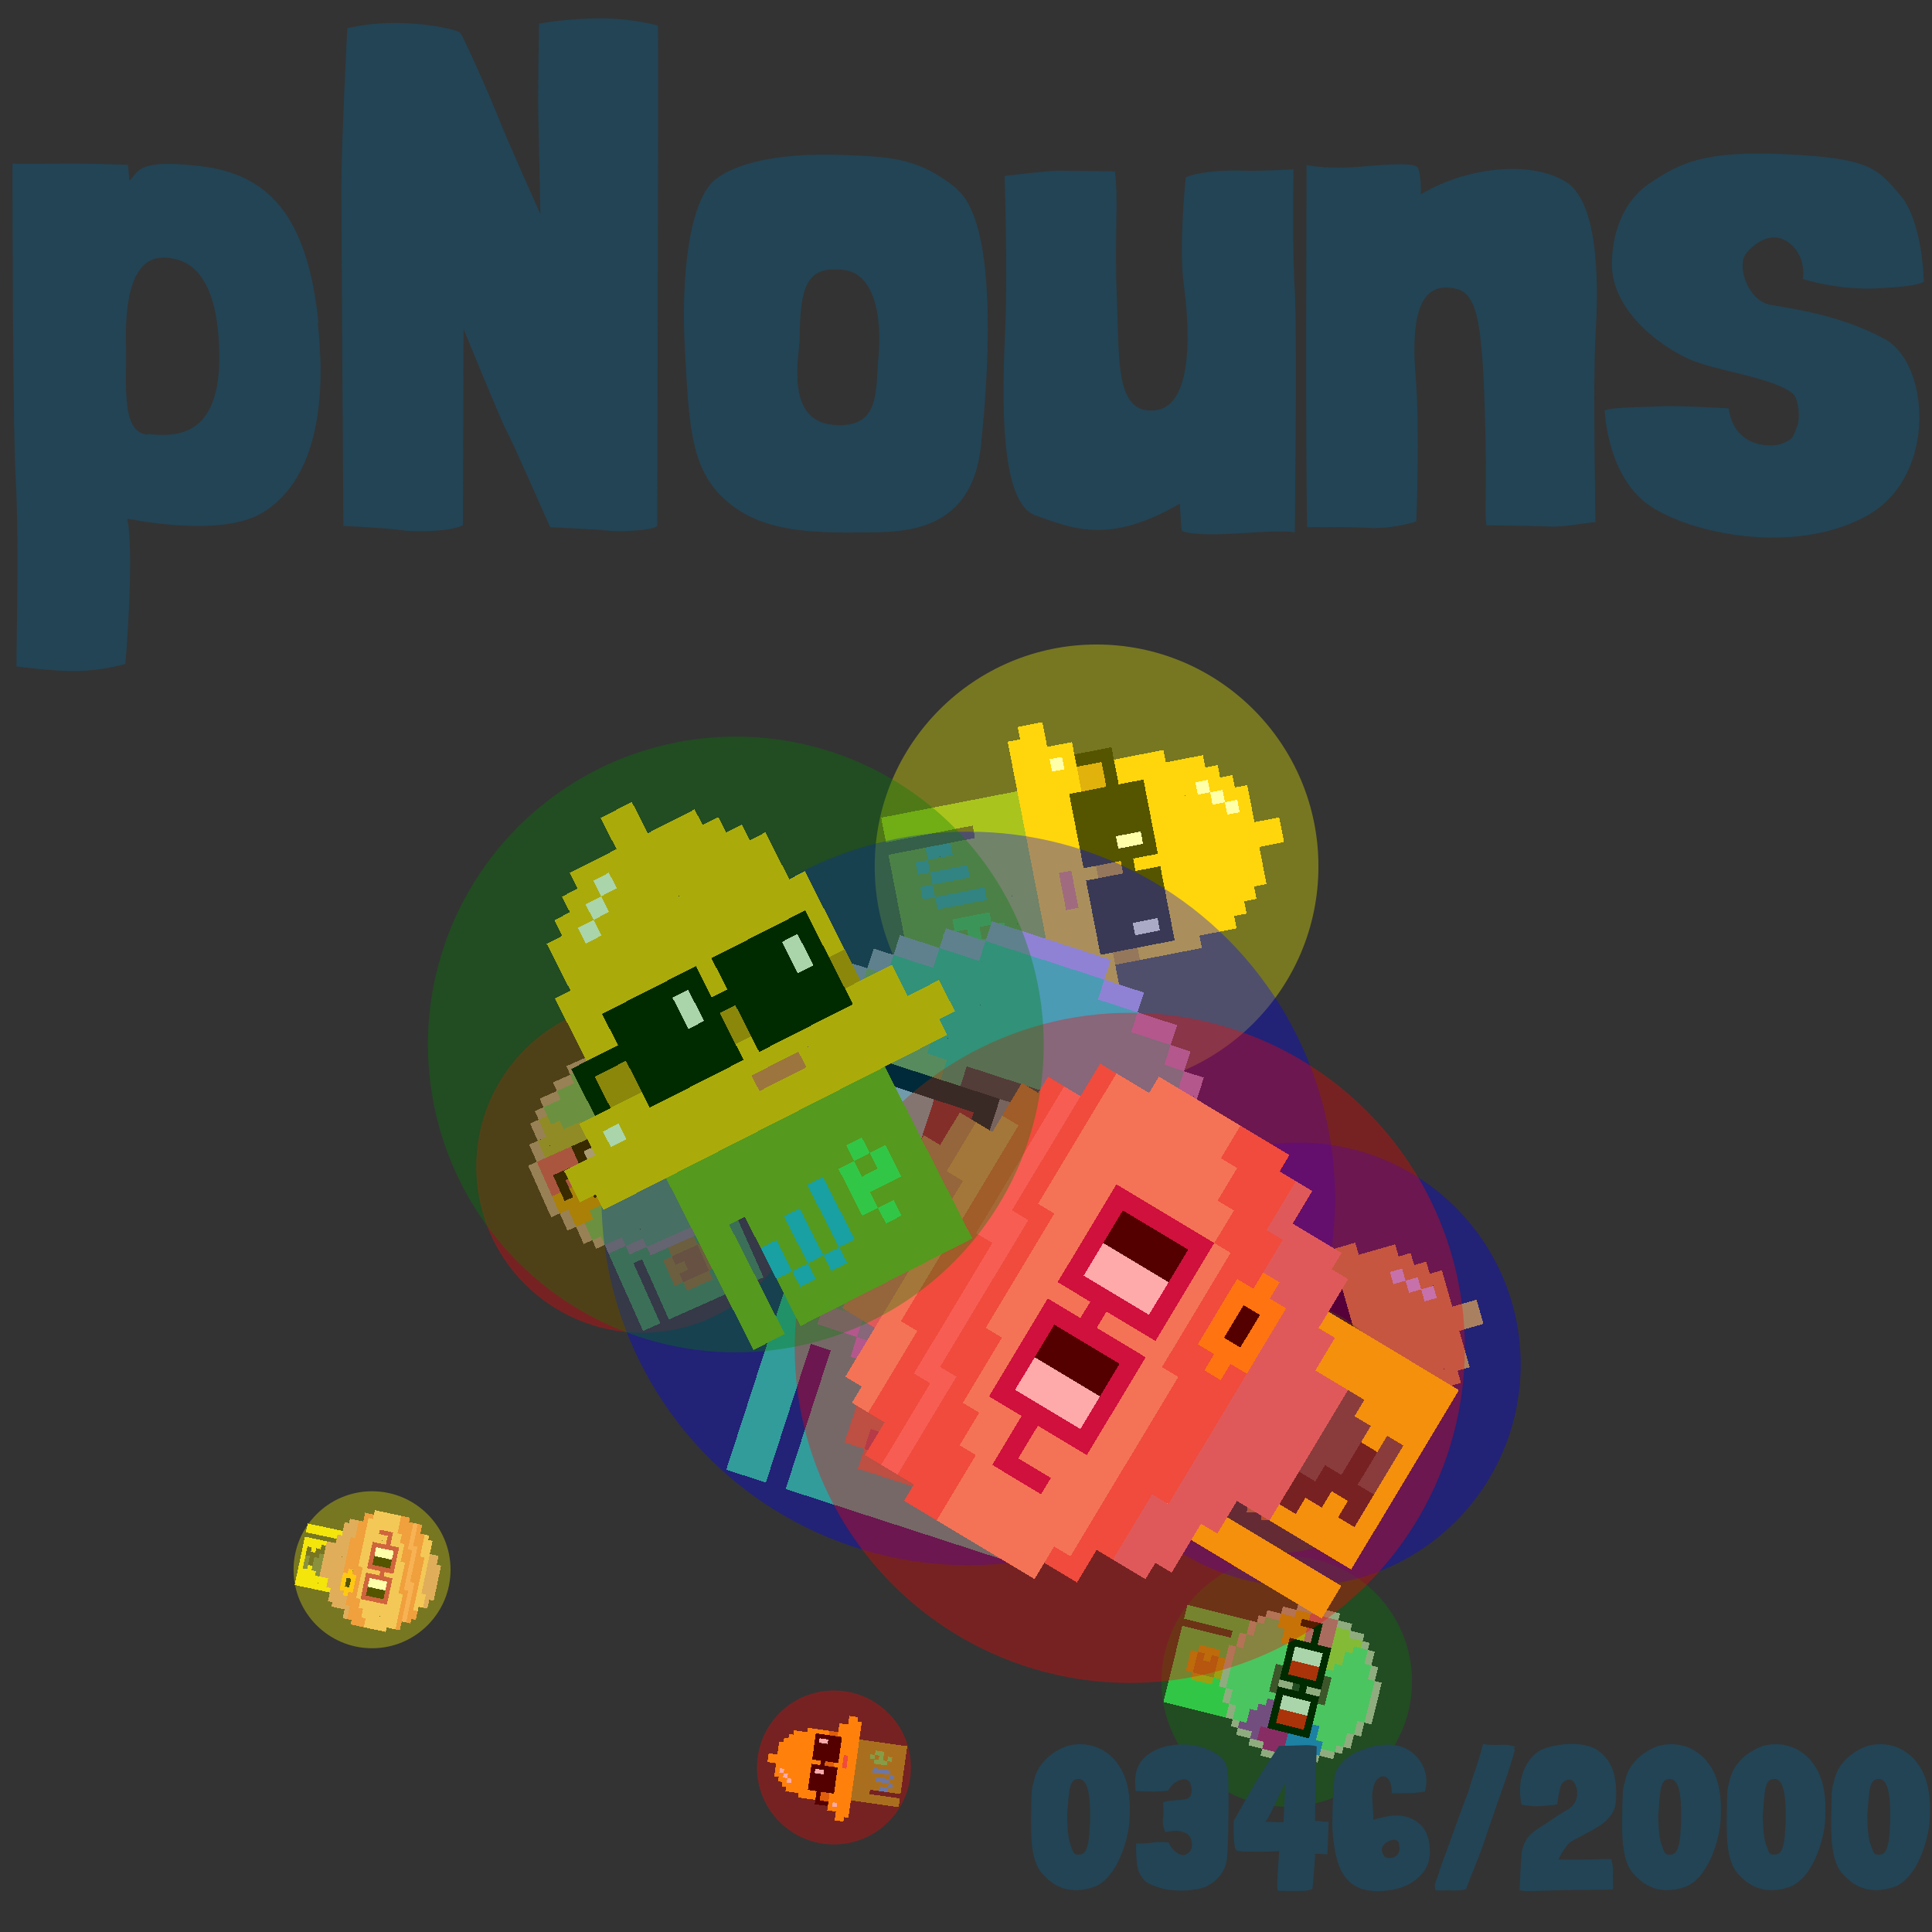 <svg viewBox="0 0 1024 1024"  xmlns="http://www.w3.org/2000/svg">
<rect x="0" y="0" width="1024" height="1024" fill="#333333" stroke="none"/>
<defs>
<g id="nouns346" transform="scale(3.2)" shape-rendering="crispEdges">
<rect width="140" height="10" x="90" y="210" fill="#80a72d" /><rect width="140" height="10" x="90" y="220" fill="#80a72d" /><rect width="140" height="10" x="90" y="230" fill="#80a72d" /><rect width="140" height="10" x="90" y="240" fill="#80a72d" /><rect width="20" height="10" x="90" y="250" fill="#80a72d" /><rect width="110" height="10" x="120" y="250" fill="#80a72d" /><rect width="20" height="10" x="90" y="260" fill="#80a72d" /><rect width="110" height="10" x="120" y="260" fill="#80a72d" /><rect width="20" height="10" x="90" y="270" fill="#80a72d" /><rect width="110" height="10" x="120" y="270" fill="#80a72d" /><rect width="20" height="10" x="90" y="280" fill="#80a72d" /><rect width="110" height="10" x="120" y="280" fill="#80a72d" /><rect width="20" height="10" x="90" y="290" fill="#80a72d" /><rect width="110" height="10" x="120" y="290" fill="#80a72d" /><rect width="20" height="10" x="90" y="300" fill="#80a72d" /><rect width="110" height="10" x="120" y="300" fill="#80a72d" /><rect width="20" height="10" x="90" y="310" fill="#80a72d" /><rect width="110" height="10" x="120" y="310" fill="#80a72d" /><rect width="10" height="10" x="190" y="240" fill="#4bea69" /><rect width="10" height="10" x="160" y="250" fill="#26b1f3" /><rect width="10" height="10" x="180" y="250" fill="#4bea69" /><rect width="10" height="10" x="200" y="250" fill="#4bea69" /><rect width="10" height="10" x="140" y="260" fill="#26b1f3" /><rect width="10" height="10" x="160" y="260" fill="#26b1f3" /><rect width="30" height="10" x="180" y="260" fill="#4bea69" /><rect width="10" height="10" x="120" y="270" fill="#26b1f3" /><rect width="10" height="10" x="140" y="270" fill="#26b1f3" /><rect width="10" height="10" x="160" y="270" fill="#26b1f3" /><rect width="10" height="10" x="180" y="270" fill="#4bea69" /><rect width="10" height="10" x="120" y="280" fill="#26b1f3" /><rect width="10" height="10" x="140" y="280" fill="#26b1f3" /><rect width="10" height="10" x="160" y="280" fill="#26b1f3" /><rect width="10" height="10" x="190" y="280" fill="#4bea69" /><rect width="10" height="10" x="130" y="290" fill="#26b1f3" /><rect width="10" height="10" x="150" y="290" fill="#26b1f3" /><rect width="20" height="10" x="150" y="10" fill="#ffc110" /><rect width="20" height="10" x="150" y="20" fill="#ffc110" /><rect width="80" height="10" x="120" y="30" fill="#ffc110" /><rect width="20" height="10" x="110" y="40" fill="#ffc110" /><rect width="10" height="10" x="130" y="40" fill="#ffffff" /><rect width="70" height="10" x="140" y="40" fill="#ffc110" /><rect width="20" height="10" x="100" y="50" fill="#ffc110" /><rect width="10" height="10" x="120" y="50" fill="#ffffff" /><rect width="90" height="10" x="130" y="50" fill="#ffc110" /><rect width="20" height="10" x="90" y="60" fill="#ffc110" /><rect width="10" height="10" x="110" y="60" fill="#ffffff" /><rect width="110" height="10" x="120" y="60" fill="#ffc110" /><rect width="140" height="10" x="90" y="70" fill="#ffc110" /><rect width="140" height="10" x="90" y="80" fill="#ffc110" /><rect width="160" height="10" x="80" y="90" fill="#ffc110" /><rect width="160" height="10" x="80" y="100" fill="#ffc110" /><rect width="160" height="10" x="80" y="110" fill="#ffc110" /><rect width="160" height="10" x="80" y="120" fill="#ffc110" /><rect width="160" height="10" x="80" y="130" fill="#ffc110" /><rect width="160" height="10" x="80" y="140" fill="#d08b11" /><rect width="160" height="10" x="80" y="150" fill="#d08b11" /><rect width="200" height="10" x="60" y="160" fill="#ffc110" /><rect width="10" height="10" x="60" y="170" fill="#ffc110" /><rect width="10" height="10" x="70" y="170" fill="#ffffff" /><rect width="180" height="10" x="80" y="170" fill="#ffc110" /><rect width="120" height="10" x="40" y="180" fill="#ffc110" /><rect width="30" height="10" x="160" y="180" fill="#e8705b" /><rect width="90" height="10" x="190" y="180" fill="#ffc110" /><rect width="240" height="10" x="40" y="190" fill="#ffc110" /><rect width="220" height="10" x="50" y="200" fill="#ffc110" /><rect width="60" height="10" x="100" y="110" fill="#000000" /><rect width="60" height="10" x="170" y="110" fill="#000000" /><rect width="40" height="10" x="100" y="120" fill="#000000" /><rect width="10" height="10" x="140" y="120" fill="#ffffff" /><rect width="10" height="10" x="150" y="120" fill="#000000" /><rect width="40" height="10" x="170" y="120" fill="#000000" /><rect width="10" height="10" x="210" y="120" fill="#ffffff" /><rect width="10" height="10" x="220" y="120" fill="#000000" /><rect width="70" height="10" x="70" y="130" fill="#000000" /><rect width="10" height="10" x="140" y="130" fill="#ffffff" /><rect width="60" height="10" x="150" y="130" fill="#000000" /><rect width="10" height="10" x="210" y="130" fill="#ffffff" /><rect width="10" height="10" x="220" y="130" fill="#000000" /><rect width="10" height="10" x="70" y="140" fill="#000000" /><rect width="60" height="10" x="100" y="140" fill="#000000" /><rect width="60" height="10" x="170" y="140" fill="#000000" /><rect width="10" height="10" x="70" y="150" fill="#000000" /><rect width="60" height="10" x="100" y="150" fill="#000000" /><rect width="60" height="10" x="170" y="150" fill="#000000" /><rect width="60" height="10" x="100" y="160" fill="#000000" /><rect width="60" height="10" x="170" y="160" fill="#000000" />
</g>
<g id="nouns347" transform="scale(3.2)" shape-rendering="crispEdges">
<rect width="140" height="10" x="90" y="210" fill="#4bea69" /><rect width="140" height="10" x="90" y="220" fill="#4bea69" /><rect width="140" height="10" x="90" y="230" fill="#4bea69" /><rect width="140" height="10" x="90" y="240" fill="#4bea69" /><rect width="20" height="10" x="90" y="250" fill="#4bea69" /><rect width="110" height="10" x="120" y="250" fill="#4bea69" /><rect width="20" height="10" x="90" y="260" fill="#4bea69" /><rect width="110" height="10" x="120" y="260" fill="#4bea69" /><rect width="20" height="10" x="90" y="270" fill="#4bea69" /><rect width="110" height="10" x="120" y="270" fill="#4bea69" /><rect width="20" height="10" x="90" y="280" fill="#4bea69" /><rect width="110" height="10" x="120" y="280" fill="#4bea69" /><rect width="20" height="10" x="90" y="290" fill="#4bea69" /><rect width="110" height="10" x="120" y="290" fill="#4bea69" /><rect width="20" height="10" x="90" y="300" fill="#4bea69" /><rect width="110" height="10" x="120" y="300" fill="#4bea69" /><rect width="20" height="10" x="90" y="310" fill="#4bea69" /><rect width="110" height="10" x="120" y="310" fill="#4bea69" /><rect width="10" height="10" x="160" y="220" fill="#eab118" /><rect width="10" height="10" x="150" y="230" fill="#eab118" /><rect width="10" height="10" x="160" y="230" fill="#db8323" /><rect width="10" height="10" x="170" y="230" fill="#eab118" /><rect width="10" height="10" x="160" y="240" fill="#eab118" /><rect width="30" height="10" x="150" y="250" fill="#eab118" /><rect width="10" height="10" x="140" y="260" fill="#eab118" /><rect width="30" height="10" x="150" y="260" fill="#db8323" /><rect width="10" height="10" x="180" y="260" fill="#eab118" /><rect width="20" height="10" x="140" y="270" fill="#eab118" /><rect width="20" height="10" x="160" y="270" fill="#db8323" /><rect width="10" height="10" x="180" y="270" fill="#eab118" /><rect width="10" height="10" x="140" y="280" fill="#eab118" /><rect width="30" height="10" x="150" y="280" fill="#db8323" /><rect width="10" height="10" x="180" y="280" fill="#eab118" /><rect width="30" height="10" x="150" y="290" fill="#eab118" /><rect width="60" height="10" x="130" y="30" fill="#d6c3be" /><rect width="20" height="10" x="110" y="40" fill="#d6c3be" /><rect width="60" height="10" x="130" y="40" fill="#70e890" /><rect width="20" height="10" x="190" y="40" fill="#d6c3be" /><rect width="20" height="10" x="90" y="50" fill="#d6c3be" /><rect width="100" height="10" x="110" y="50" fill="#70e890" /><rect width="20" height="10" x="210" y="50" fill="#d6c3be" /><rect width="10" height="10" x="80" y="60" fill="#d6c3be" /><rect width="140" height="10" x="90" y="60" fill="#70e890" /><rect width="10" height="10" x="230" y="60" fill="#d6c3be" /><rect width="10" height="10" x="70" y="70" fill="#d6c3be" /><rect width="10" height="10" x="80" y="70" fill="#c4da53" /><rect width="150" height="10" x="90" y="70" fill="#70e890" /><rect width="10" height="10" x="240" y="70" fill="#d6c3be" /><rect width="10" height="10" x="70" y="80" fill="#d6c3be" /><rect width="20" height="10" x="80" y="80" fill="#c4da53" /><rect width="140" height="10" x="100" y="80" fill="#70e890" /><rect width="10" height="10" x="240" y="80" fill="#d6c3be" /><rect width="10" height="10" x="60" y="90" fill="#d6c3be" /><rect width="50" height="10" x="70" y="90" fill="#c4da53" /><rect width="110" height="10" x="120" y="90" fill="#70e890" /><rect width="20" height="10" x="230" y="90" fill="#2b83f6" /><rect width="10" height="10" x="250" y="90" fill="#d6c3be" /><rect width="10" height="10" x="60" y="100" fill="#d6c3be" /><rect width="60" height="10" x="70" y="100" fill="#c4da53" /><rect width="10" height="10" x="130" y="100" fill="#70e890" /><rect width="40" height="10" x="140" y="100" fill="#5a423f" /><rect width="30" height="10" x="180" y="100" fill="#70e890" /><rect width="40" height="10" x="210" y="100" fill="#2b83f6" /><rect width="10" height="10" x="250" y="100" fill="#d6c3be" /><rect width="10" height="10" x="50" y="110" fill="#d6c3be" /><rect width="40" height="10" x="60" y="110" fill="#ff638d" /><rect width="30" height="10" x="100" y="110" fill="#c4da53" /><rect width="10" height="10" x="130" y="110" fill="#5a423f" /><rect width="40" height="10" x="140" y="110" fill="#d6c3be" /><rect width="10" height="10" x="180" y="110" fill="#5a423f" /><rect width="70" height="10" x="190" y="110" fill="#2b83f6" /><rect width="10" height="10" x="260" y="110" fill="#d6c3be" /><rect width="10" height="10" x="50" y="120" fill="#d6c3be" /><rect width="60" height="10" x="60" y="120" fill="#ff638d" /><rect width="10" height="10" x="120" y="120" fill="#5a423f" /><rect width="60" height="10" x="130" y="120" fill="#d6c3be" /><rect width="10" height="10" x="190" y="120" fill="#5a423f" /><rect width="60" height="10" x="200" y="120" fill="#2b83f6" /><rect width="10" height="10" x="260" y="120" fill="#d6c3be" /><rect width="10" height="10" x="50" y="130" fill="#d6c3be" /><rect width="60" height="10" x="60" y="130" fill="#ff638d" /><rect width="10" height="10" x="120" y="130" fill="#5a423f" /><rect width="20" height="10" x="130" y="130" fill="#d6c3be" /><rect width="20" height="10" x="170" y="130" fill="#d6c3be" /><rect width="10" height="10" x="190" y="130" fill="#5a423f" /><rect width="60" height="10" x="200" y="130" fill="#2b83f6" /><rect width="10" height="10" x="260" y="130" fill="#d6c3be" /><rect width="10" height="10" x="50" y="140" fill="#d6c3be" /><rect width="60" height="10" x="60" y="140" fill="#ff638d" /><rect width="10" height="10" x="120" y="140" fill="#5a423f" /><rect width="20" height="10" x="130" y="140" fill="#d6c3be" /><rect width="20" height="10" x="170" y="140" fill="#d6c3be" /><rect width="10" height="10" x="190" y="140" fill="#5a423f" /><rect width="60" height="10" x="200" y="140" fill="#cc0595" /><rect width="10" height="10" x="260" y="140" fill="#d6c3be" /><rect width="10" height="10" x="50" y="150" fill="#d6c3be" /><rect width="60" height="10" x="60" y="150" fill="#ffc110" /><rect width="10" height="10" x="120" y="150" fill="#5a423f" /><rect width="60" height="10" x="130" y="150" fill="#d6c3be" /><rect width="10" height="10" x="190" y="150" fill="#5a423f" /><rect width="60" height="10" x="200" y="150" fill="#cc0595" /><rect width="10" height="10" x="260" y="150" fill="#d6c3be" /><rect width="10" height="10" x="50" y="160" fill="#d6c3be" /><rect width="70" height="10" x="60" y="160" fill="#ffc110" /><rect width="10" height="10" x="130" y="160" fill="#5a423f" /><rect width="40" height="10" x="140" y="160" fill="#d6c3be" /><rect width="10" height="10" x="180" y="160" fill="#5a423f" /><rect width="20" height="10" x="190" y="160" fill="#ab36be" /><rect width="50" height="10" x="210" y="160" fill="#cc0595" /><rect width="10" height="10" x="260" y="160" fill="#d6c3be" /><rect width="10" height="10" x="60" y="170" fill="#d6c3be" /><rect width="40" height="10" x="70" y="170" fill="#ffc110" /><rect width="30" height="10" x="110" y="170" fill="#70e890" /><rect width="40" height="10" x="140" y="170" fill="#5a423f" /><rect width="10" height="10" x="180" y="170" fill="#70e890" /><rect width="40" height="10" x="190" y="170" fill="#ab36be" /><rect width="20" height="10" x="230" y="170" fill="#cc0595" /><rect width="10" height="10" x="250" y="170" fill="#d6c3be" /><rect width="10" height="10" x="60" y="180" fill="#d6c3be" /><rect width="20" height="10" x="70" y="180" fill="#ffc110" /><rect width="110" height="10" x="90" y="180" fill="#70e890" /><rect width="50" height="10" x="200" y="180" fill="#ab36be" /><rect width="10" height="10" x="250" y="180" fill="#d6c3be" /><rect width="10" height="10" x="70" y="190" fill="#d6c3be" /><rect width="130" height="10" x="80" y="190" fill="#70e890" /><rect width="30" height="10" x="210" y="190" fill="#ab36be" /><rect width="10" height="10" x="240" y="190" fill="#d6c3be" /><rect width="10" height="10" x="70" y="200" fill="#d6c3be" /><rect width="150" height="10" x="80" y="200" fill="#70e890" /><rect width="10" height="10" x="230" y="200" fill="#ab36be" /><rect width="10" height="10" x="240" y="200" fill="#d6c3be" /><rect width="10" height="10" x="80" y="210" fill="#d6c3be" /><rect width="140" height="10" x="90" y="210" fill="#70e890" /><rect width="10" height="10" x="230" y="210" fill="#d6c3be" /><rect width="20" height="10" x="90" y="220" fill="#d6c3be" /><rect width="100" height="10" x="110" y="220" fill="#70e890" /><rect width="20" height="10" x="210" y="220" fill="#d6c3be" /><rect width="20" height="10" x="110" y="230" fill="#d6c3be" /><rect width="60" height="10" x="130" y="230" fill="#70e890" /><rect width="20" height="10" x="190" y="230" fill="#d6c3be" /><rect width="60" height="10" x="130" y="240" fill="#d6c3be" /><rect width="60" height="10" x="100" y="110" fill="#000000" /><rect width="60" height="10" x="170" y="110" fill="#000000" /><rect width="10" height="10" x="100" y="120" fill="#000000" /><rect width="20" height="10" x="110" y="120" fill="#ffffff" /><rect width="20" height="10" x="130" y="120" fill="#ff0e0e" /><rect width="10" height="10" x="150" y="120" fill="#000000" /><rect width="10" height="10" x="170" y="120" fill="#000000" /><rect width="20" height="10" x="180" y="120" fill="#ffffff" /><rect width="20" height="10" x="200" y="120" fill="#ff0e0e" /><rect width="10" height="10" x="220" y="120" fill="#000000" /><rect width="40" height="10" x="70" y="130" fill="#000000" /><rect width="20" height="10" x="110" y="130" fill="#ffffff" /><rect width="20" height="10" x="130" y="130" fill="#ff0e0e" /><rect width="30" height="10" x="150" y="130" fill="#000000" /><rect width="20" height="10" x="180" y="130" fill="#ffffff" /><rect width="20" height="10" x="200" y="130" fill="#ff0e0e" /><rect width="10" height="10" x="220" y="130" fill="#000000" /><rect width="10" height="10" x="70" y="140" fill="#000000" /><rect width="10" height="10" x="100" y="140" fill="#000000" /><rect width="20" height="10" x="110" y="140" fill="#ffffff" /><rect width="20" height="10" x="130" y="140" fill="#ff0e0e" /><rect width="10" height="10" x="150" y="140" fill="#000000" /><rect width="10" height="10" x="170" y="140" fill="#000000" /><rect width="20" height="10" x="180" y="140" fill="#ffffff" /><rect width="20" height="10" x="200" y="140" fill="#ff0e0e" /><rect width="10" height="10" x="220" y="140" fill="#000000" /><rect width="10" height="10" x="70" y="150" fill="#000000" /><rect width="10" height="10" x="100" y="150" fill="#000000" /><rect width="20" height="10" x="110" y="150" fill="#ffffff" /><rect width="20" height="10" x="130" y="150" fill="#ff0e0e" /><rect width="10" height="10" x="150" y="150" fill="#000000" /><rect width="10" height="10" x="170" y="150" fill="#000000" /><rect width="20" height="10" x="180" y="150" fill="#ffffff" /><rect width="20" height="10" x="200" y="150" fill="#ff0e0e" /><rect width="10" height="10" x="220" y="150" fill="#000000" /><rect width="60" height="10" x="100" y="160" fill="#000000" /><rect width="60" height="10" x="170" y="160" fill="#000000" />
</g>
<g id="nouns348" transform="scale(3.2)" shape-rendering="crispEdges">
<rect width="140" height="10" x="90" y="210" fill="#eed811" /><rect width="140" height="10" x="90" y="220" fill="#eed811" /><rect width="140" height="10" x="90" y="230" fill="#eed811" /><rect width="140" height="10" x="90" y="240" fill="#eed811" /><rect width="20" height="10" x="90" y="250" fill="#eed811" /><rect width="110" height="10" x="120" y="250" fill="#eed811" /><rect width="20" height="10" x="90" y="260" fill="#eed811" /><rect width="110" height="10" x="120" y="260" fill="#eed811" /><rect width="20" height="10" x="90" y="270" fill="#eed811" /><rect width="110" height="10" x="120" y="270" fill="#eed811" /><rect width="20" height="10" x="90" y="280" fill="#eed811" /><rect width="110" height="10" x="120" y="280" fill="#eed811" /><rect width="20" height="10" x="90" y="290" fill="#eed811" /><rect width="110" height="10" x="120" y="290" fill="#eed811" /><rect width="20" height="10" x="90" y="300" fill="#eed811" /><rect width="110" height="10" x="120" y="300" fill="#eed811" /><rect width="20" height="10" x="90" y="310" fill="#eed811" /><rect width="110" height="10" x="120" y="310" fill="#eed811" /><rect width="10" height="10" x="110" y="210" fill="#505a5c" /><rect width="10" height="10" x="210" y="210" fill="#505a5c" /><rect width="10" height="10" x="120" y="220" fill="#505a5c" /><rect width="10" height="10" x="200" y="220" fill="#505a5c" /><rect width="10" height="10" x="130" y="230" fill="#505a5c" /><rect width="10" height="10" x="190" y="230" fill="#505a5c" /><rect width="10" height="10" x="140" y="240" fill="#505a5c" /><rect width="10" height="10" x="180" y="240" fill="#505a5c" /><rect width="30" height="10" x="150" y="250" fill="#505a5c" /><rect width="10" height="10" x="160" y="260" fill="#343235" /><rect width="20" height="10" x="130" y="270" fill="#343235" /><rect width="50" height="10" x="150" y="270" fill="#505a5c" /><rect width="20" height="10" x="140" y="280" fill="#343235" /><rect width="30" height="10" x="160" y="280" fill="#505a5c" /><rect width="30" height="10" x="150" y="290" fill="#343235" /><rect width="20" height="10" x="140" y="300" fill="#343235" /><rect width="30" height="10" x="160" y="300" fill="#505a5c" /><rect width="80" height="10" x="120" y="10" fill="#d18687" /><rect width="120" height="10" x="100" y="20" fill="#d18687" /><rect width="90" height="10" x="100" y="30" fill="#d18687" /><rect width="30" height="10" x="190" y="30" fill="#efad81" /><rect width="160" height="10" x="70" y="40" fill="#efad81" /><rect width="20" height="10" x="230" y="40" fill="#e8705b" /><rect width="50" height="10" x="60" y="50" fill="#efad81" /><rect width="150" height="10" x="110" y="50" fill="#e8705b" /><rect width="110" height="10" x="60" y="60" fill="#e8705b" /><rect width="90" height="10" x="170" y="60" fill="#f38b7c" /><rect width="50" height="10" x="40" y="70" fill="#e8705b" /><rect width="100" height="10" x="90" y="70" fill="#f38b7c" /><rect width="90" height="10" x="190" y="70" fill="#e8705b" /><rect width="60" height="10" x="40" y="80" fill="#f38b7c" /><rect width="100" height="10" x="100" y="80" fill="#e8705b" /><rect width="80" height="10" x="200" y="80" fill="#efad81" /><rect width="90" height="10" x="40" y="90" fill="#e8705b" /><rect width="150" height="10" x="130" y="90" fill="#efad81" /><rect width="60" height="10" x="30" y="100" fill="#e8705b" /><rect width="200" height="10" x="90" y="100" fill="#efad81" /><rect width="40" height="10" x="30" y="110" fill="#e8705b" /><rect width="220" height="10" x="70" y="110" fill="#efad81" /><rect width="260" height="10" x="30" y="120" fill="#efad81" /><rect width="260" height="10" x="30" y="130" fill="#efad81" /><rect width="260" height="10" x="30" y="140" fill="#efad81" /><rect width="240" height="10" x="30" y="150" fill="#efad81" /><rect width="20" height="10" x="270" y="150" fill="#e8705b" /><rect width="220" height="10" x="30" y="160" fill="#efad81" /><rect width="40" height="10" x="250" y="160" fill="#e8705b" /><rect width="200" height="10" x="30" y="170" fill="#efad81" /><rect width="60" height="10" x="230" y="170" fill="#e8705b" /><rect width="10" height="10" x="40" y="180" fill="#e8705b" /><rect width="110" height="10" x="50" y="180" fill="#efad81" /><rect width="120" height="10" x="160" y="180" fill="#e8705b" /><rect width="140" height="10" x="40" y="190" fill="#e8705b" /><rect width="40" height="10" x="180" y="190" fill="#ffae1a" /><rect width="30" height="10" x="220" y="190" fill="#e8705b" /><rect width="30" height="10" x="250" y="190" fill="#d18687" /><rect width="110" height="10" x="60" y="200" fill="#e8705b" /><rect width="20" height="10" x="170" y="200" fill="#ffae1a" /><rect width="20" height="10" x="190" y="200" fill="#000000" /><rect width="20" height="10" x="210" y="200" fill="#ffae1a" /><rect width="30" height="10" x="230" y="200" fill="#d18687" /><rect width="40" height="10" x="60" y="210" fill="#d18687" /><rect width="80" height="10" x="100" y="210" fill="#e8705b" /><rect width="40" height="10" x="180" y="210" fill="#ffae1a" /><rect width="40" height="10" x="220" y="210" fill="#d18687" /><rect width="200" height="10" x="60" y="220" fill="#d18687" /><rect width="180" height="10" x="70" y="230" fill="#d18687" /><rect width="120" height="10" x="100" y="240" fill="#d18687" /><rect width="80" height="10" x="120" y="250" fill="#d18687" /><rect width="80" height="10" x="120" y="260" fill="#d18687" /><rect width="60" height="10" x="100" y="110" fill="#b9185c" /><rect width="60" height="10" x="170" y="110" fill="#b9185c" /><rect width="10" height="10" x="100" y="120" fill="#b9185c" /><rect width="20" height="10" x="110" y="120" fill="#ffffff" /><rect width="20" height="10" x="130" y="120" fill="#000000" /><rect width="10" height="10" x="150" y="120" fill="#b9185c" /><rect width="10" height="10" x="170" y="120" fill="#b9185c" /><rect width="20" height="10" x="180" y="120" fill="#ffffff" /><rect width="20" height="10" x="200" y="120" fill="#000000" /><rect width="10" height="10" x="220" y="120" fill="#b9185c" /><rect width="40" height="10" x="70" y="130" fill="#b9185c" /><rect width="20" height="10" x="110" y="130" fill="#ffffff" /><rect width="20" height="10" x="130" y="130" fill="#000000" /><rect width="30" height="10" x="150" y="130" fill="#b9185c" /><rect width="20" height="10" x="180" y="130" fill="#ffffff" /><rect width="20" height="10" x="200" y="130" fill="#000000" /><rect width="10" height="10" x="220" y="130" fill="#b9185c" /><rect width="10" height="10" x="70" y="140" fill="#b9185c" /><rect width="10" height="10" x="100" y="140" fill="#b9185c" /><rect width="20" height="10" x="110" y="140" fill="#ffffff" /><rect width="20" height="10" x="130" y="140" fill="#000000" /><rect width="10" height="10" x="150" y="140" fill="#b9185c" /><rect width="10" height="10" x="170" y="140" fill="#b9185c" /><rect width="20" height="10" x="180" y="140" fill="#ffffff" /><rect width="20" height="10" x="200" y="140" fill="#000000" /><rect width="10" height="10" x="220" y="140" fill="#b9185c" /><rect width="10" height="10" x="70" y="150" fill="#b9185c" /><rect width="10" height="10" x="100" y="150" fill="#b9185c" /><rect width="20" height="10" x="110" y="150" fill="#ffffff" /><rect width="20" height="10" x="130" y="150" fill="#000000" /><rect width="10" height="10" x="150" y="150" fill="#b9185c" /><rect width="10" height="10" x="170" y="150" fill="#b9185c" /><rect width="20" height="10" x="180" y="150" fill="#ffffff" /><rect width="20" height="10" x="200" y="150" fill="#000000" /><rect width="10" height="10" x="220" y="150" fill="#b9185c" /><rect width="60" height="10" x="100" y="160" fill="#b9185c" /><rect width="60" height="10" x="170" y="160" fill="#b9185c" />
</g>
<g x_x="x" id="circles346"><g x_x="x" transform="translate(102,204) scale(0.8)"><g x_x="x"><use href="#nouns346" transform="translate(378 869) scale(0.091) rotate(278,512,512)"/>
<circle cx="425" cy="916" r="51" fill="red" opacity="0.333"/>
</g>
<g x_x="x"><use href="#nouns347" transform="translate(649 783) scale(0.148) rotate(104,512,512)"/>
<circle cx="725" cy="859" r="83" fill="green" opacity="0.333"/>
</g>
<g x_x="x"><use href="#nouns348" transform="translate(71 737) scale(0.093) rotate(102,512,512)"/>
<circle cx="119" cy="785" r="52" fill="yellow" opacity="0.333"/>
</g>
<g x_x="x"><use href="#nouns346" transform="translate(599 515) scale(0.261) rotate(434,512,512)"/>
<circle cx="733" cy="649" r="147" fill="blue" opacity="0.333"/>
</g>
<g x_x="x"><use href="#nouns347" transform="translate(198 418) scale(0.195) rotate(336,512,512)"/>
<circle cx="298" cy="518" r="110" fill="red" opacity="0.333"/>
</g>
<g x_x="x"><use href="#nouns348" transform="translate(642 613) scale(0.150) rotate(451,512,512)"/>
<circle cx="719" cy="690" r="84" fill="green" opacity="0.333"/>
</g>
<g x_x="x"><use href="#nouns346" transform="translate(465 185) scale(0.261) rotate(439,512,512)"/>
<circle cx="599" cy="319" r="147" fill="yellow" opacity="0.333"/>
</g>
<g x_x="x"><use href="#nouns347" transform="translate(293 318) scale(0.431) rotate(378,512,512)"/>
<circle cx="514" cy="539" r="243" fill="blue" opacity="0.333"/>
</g>
<g x_x="x"><use href="#nouns348" transform="translate(419 436) scale(0.394) rotate(301,512,512)"/>
<circle cx="621" cy="638" r="222" fill="red" opacity="0.333"/>
</g>
<g x_x="x"><use href="#nouns346" transform="translate(174 251) scale(0.363) rotate(333,512,512)"/>
<circle cx="360" cy="437" r="204" fill="green" opacity="0.333"/>
</g>
</g>
<g x_x="x" fill="#224455" transform="scale(0.348)"><path d="M485 491 c-17 -165 -78 -226 -180 -238 -101 -12 -94 11 -108 22 l-2 -24 s-60 -2 -82 -2 -81 1 -94 0 c0 0 0 395 5 482 5 86 1 257 1 284 0 0 59 8 94 7 s63 -8 72 -11 c0 0 14 -165 3 -221 0 0 137 29 202 -7 s106 -127 88 -291 Zm-261 171 c-40 -4 -31 -78 -32 -134 -4 -135 42 -138 66 -135 24 3 74 17 76 146 2 130 -69 126 -109 122 Z"/>
<path d="M31 43 s-9 170 -9 243 3 503 3 515 c0 0 65 3 83 6 s78 4 99 -7 c0 0 1 -286 1 -299 0 0 58 142 65 154 s67 148 67 148 c0 0 69 3 85 5 s70 1 78 -7 c0 0 1 -404 1 -434 s1 -316 0 -328 c0 0 -37 -11 -88 -11 s-93 8 -93 8 c0 0 -2 109 -1 145 s3 145 3 145 c0 0 -52 -116 -64 -147 s-53 -123 -58 -129 S110 24 31 43 Z" transform="translate(498 0)"/>
<path d="M434 288 c-59 -48 -100 -49 -175 -52 -75 -3 -153 6 -193 37 -40 31 -53 147 -47 257 6 110 8 179 56 226 48 47 111 56 204 55 60 -1 176 9 191 -132 15 -141 22 -343 -37 -391 Zm-120 255 c-5 52 4 111 -70 104 -74 -7 -50 -110 -50 -131 0 -88 15 -110 66 -105 51 5 59 79 54 132 Z" transform="translate(1024 0)"/>
<path d="M8 268 s5 143 1 233 -11 264 46 284 112 45 220 -18 c0 0 2 39 3 41 s19 9 92 4 80 -1 80 -1 c0 0 4 -306 0 -368 s-2 -185 -2 -185 c0 0 -58 3 -76 2 s-64 0 -88 10 c0 0 -11 105 -3 164 s17 185 -44 191 -54 -77 -58 -171 3 -149 -3 -193 c0 0 -69 -1 -86 -1 s-82 8 -82 8 Z" transform="translate(1522 0)"/>
<path d="M7 251 s-2 467 1 552 c0 0 65 -1 93 1 s63 -6 73 -10 c0 0 6 -136 -1 -222 s6 -135 47 -134 53 24 58 174 -1 165 3 188 c0 0 78 1 97 2 s58 -6 69 -7 c0 0 -4 -217 0 -283 s8 -202 -45 -235 -151 -23 -221 19 c0 0 1 -32 -5 -41 s-64 -3 -88 -1 -63 2 -82 -3 Z" transform="translate(1983 0)"/>
<path d="M5 624 s3 106 73 149 c70 44 225 71 329 11 105 -61 93 -231 24 -268 -69 -37 -142 -46 -175 -52 -33 -7 -52 -61 -34 -80 18 -20 39 -28 58 -18 19 11 30 32 27 59 0 0 55 18 117 14 62 -3 67 -10 67 -10 0 0 -1 -91 -36 -132 -35 -41 -47 -56 -173 -62 -126 -6 -163 13 -211 46 -48 34 -55 94 -55 120 -1 76 83 133 125 149 s121 26 150 49 c10 8 12 39 7 51 -6 13 -3 17 -21 25 -15 7 -75 9 -83 -53 0 0 -83 -5 -105 -3 -22 1 -71 1 -84 6 Z" transform="translate(2439 0)"/>
</g>
<g x_x="x" fill="#224455" transform="translate(545 922) scale(0.1)"><path d="M465 116 C394 31 297 11 210 33 c0 0 -158 46 -182 197 -12 25 -11 75 -13 176 -1 101 -2 235 57 302 59 68 139 115 268 76 s192 -254 197 -361 c5 -107 -2 -223 -73 -307 Zm-139 340 c-4 131 -26 153 -57 154 -32 1 -29 -11 -46 -55 -17 -43 -17 -154 -17 -154 11 -142 11 -194 64 -192 s61 115 57 247 Z"/>
<path d="M187 271 s24 -50 76 -60 50 61 48 71 -3 34 -49 37 -86 6 -101 14 c0 0 4 60 -1 86 s9 68 13 72 c0 0 53 -13 79 -5 s54 13 61 59 -24 63 -40 67 -61 -13 -83 -67 c0 0 -57 -5 -87 1 s-82 4 -85 5 c0 0 -5 126 21 164 s27 46 105 71 203 15 251 -10 97 -72 105 -152 8 -323 7 -355 3 -105 -17 -147 S376 27 271 26 110 61 95 70 s-56 37 -73 88 -6 104 -7 115 c0 0 68 3 88 3 s81 -3 84 -5 Z" transform="translate(554 0)"/>
<path d="M513 436 s-39 -1 -44 -3 -27 -3 -29 -1 c0 0 2 -203 3 -221 s6 -168 6 -175 c0 0 -26 -8 -68 -6 -42 2 -123 4 -132 3 0 0 -97 149 -125 196 S13 425 9 430 c0 0 -5 121 11 154 0 0 -6 9 68 10 s147 0 162 -3 c0 0 -7 99 -8 121 -2 22 -5 84 2 90 0 0 121 1 138 0 17 -1 42 -6 44 -12 3 -7 13 -163 14 -169 1 -6 -1 -14 -3 -15 0 0 30 -1 43 1 13 2 26 1 26 1 0 0 6 -162 6 -172 Zm-239 2 c-10 1 -100 -3 -100 -3 11 -1 39 -61 46 -78 8 -16 61 -125 61 -125 1 15 -8 207 -8 207 Z" transform="translate(1080 0)"/>
<path d="M510 513 c-17 -58 -69 -97 -131 -108 -62 -12 -156 21 -156 21 2 -12 -6 -109 -6 -121 0 -12 1 -61 21 -87 20 -26 44 -32 64 -9 20 23 19 76 19 76 0 0 51 -1 89 -1 s86 -8 86 -8 c0 0 35 -96 -40 -181 C382 9 268 15 161 55 54 96 27 164 22 176 c-5 12 -8 57 -8 62 0 5 -4 64 -5 77 s-4 115 -3 148 8 158 49 236 114 112 224 103 c110 -9 170 -50 211 -102 s38 -130 21 -188 Zm-166 103 c-26 21 -57 8 -57 8 -9 -7 -16 -20 -19 -37 -3 -17 16 -46 53 -54 37 -8 39 21 39 26 0 5 10 36 -16 57 Z" transform="translate(1606 0)"/>
<path d="M110 800 s52 2 76 -6 c0 0 5 -3 12 -26 s57 -142 72 -185 78 -229 91 -265 40 -113 48 -137 38 -122 38 -126 -4 -7 -6 -7 c0 0 3 -6 9 -7 0 0 -15 -15 -74 -13 s-86 -1 -97 -5 c0 0 -28 102 -41 136 s-28 83 -28 85 -9 34 -14 44 -65 177 -71 192 -38 108 -43 119 -42 112 -35 102 c0 0 -25 63 -24 73 s-3 26 12 26 74 -1 74 -1 Z" transform="translate(2132 0)"/>
<path d="M211 343 s10 -90 24 -109 57 -42 75 13 -2 102 -52 129 -76 51 -129 83 -74 59 -78 65 -24 36 -29 79 -10 187 -11 195 c0 0 15 4 30 5 s189 -5 212 -5 238 -3 246 -3 8 -6 8 -9 -3 -73 -1 -85 -3 -52 -10 -68 c0 0 -252 6 -279 2 0 0 35 -75 72 -97 s153 -76 185 -112 49 -59 49 -129 -4 -170 -92 -236 -270 -32 -320 2 S-10 187 21 344 c0 0 57 21 190 -1 Z" transform="translate(2593 0)"/>
<path d="M465 116 C394 31 297 11 210 33 c0 0 -158 46 -182 197 -12 25 -11 75 -13 176 -1 101 -2 235 57 302 59 68 139 115 268 76 s192 -254 197 -361 c5 -107 -2 -223 -73 -307 Zm-139 340 c-4 131 -26 153 -57 154 -32 1 -29 -11 -46 -55 -17 -43 -17 -154 -17 -154 11 -142 11 -194 64 -192 s61 115 57 247 Z" transform="translate(3133 0)"/>
<path d="M465 116 C394 31 297 11 210 33 c0 0 -158 46 -182 197 -12 25 -11 75 -13 176 -1 101 -2 235 57 302 59 68 139 115 268 76 s192 -254 197 -361 c5 -107 -2 -223 -73 -307 Zm-139 340 c-4 131 -26 153 -57 154 -32 1 -29 -11 -46 -55 -17 -43 -17 -154 -17 -154 11 -142 11 -194 64 -192 s61 115 57 247 Z" transform="translate(3687 0)"/>
<path d="M465 116 C394 31 297 11 210 33 c0 0 -158 46 -182 197 -12 25 -11 75 -13 176 -1 101 -2 235 57 302 59 68 139 115 268 76 s192 -254 197 -361 c5 -107 -2 -223 -73 -307 Zm-139 340 c-4 131 -26 153 -57 154 -32 1 -29 -11 -46 -55 -17 -43 -17 -154 -17 -154 11 -142 11 -194 64 -192 s61 115 57 247 Z" transform="translate(4241 0)"/>
</g>
</g>
</defs>
<use href="#circles346" />
</svg>

